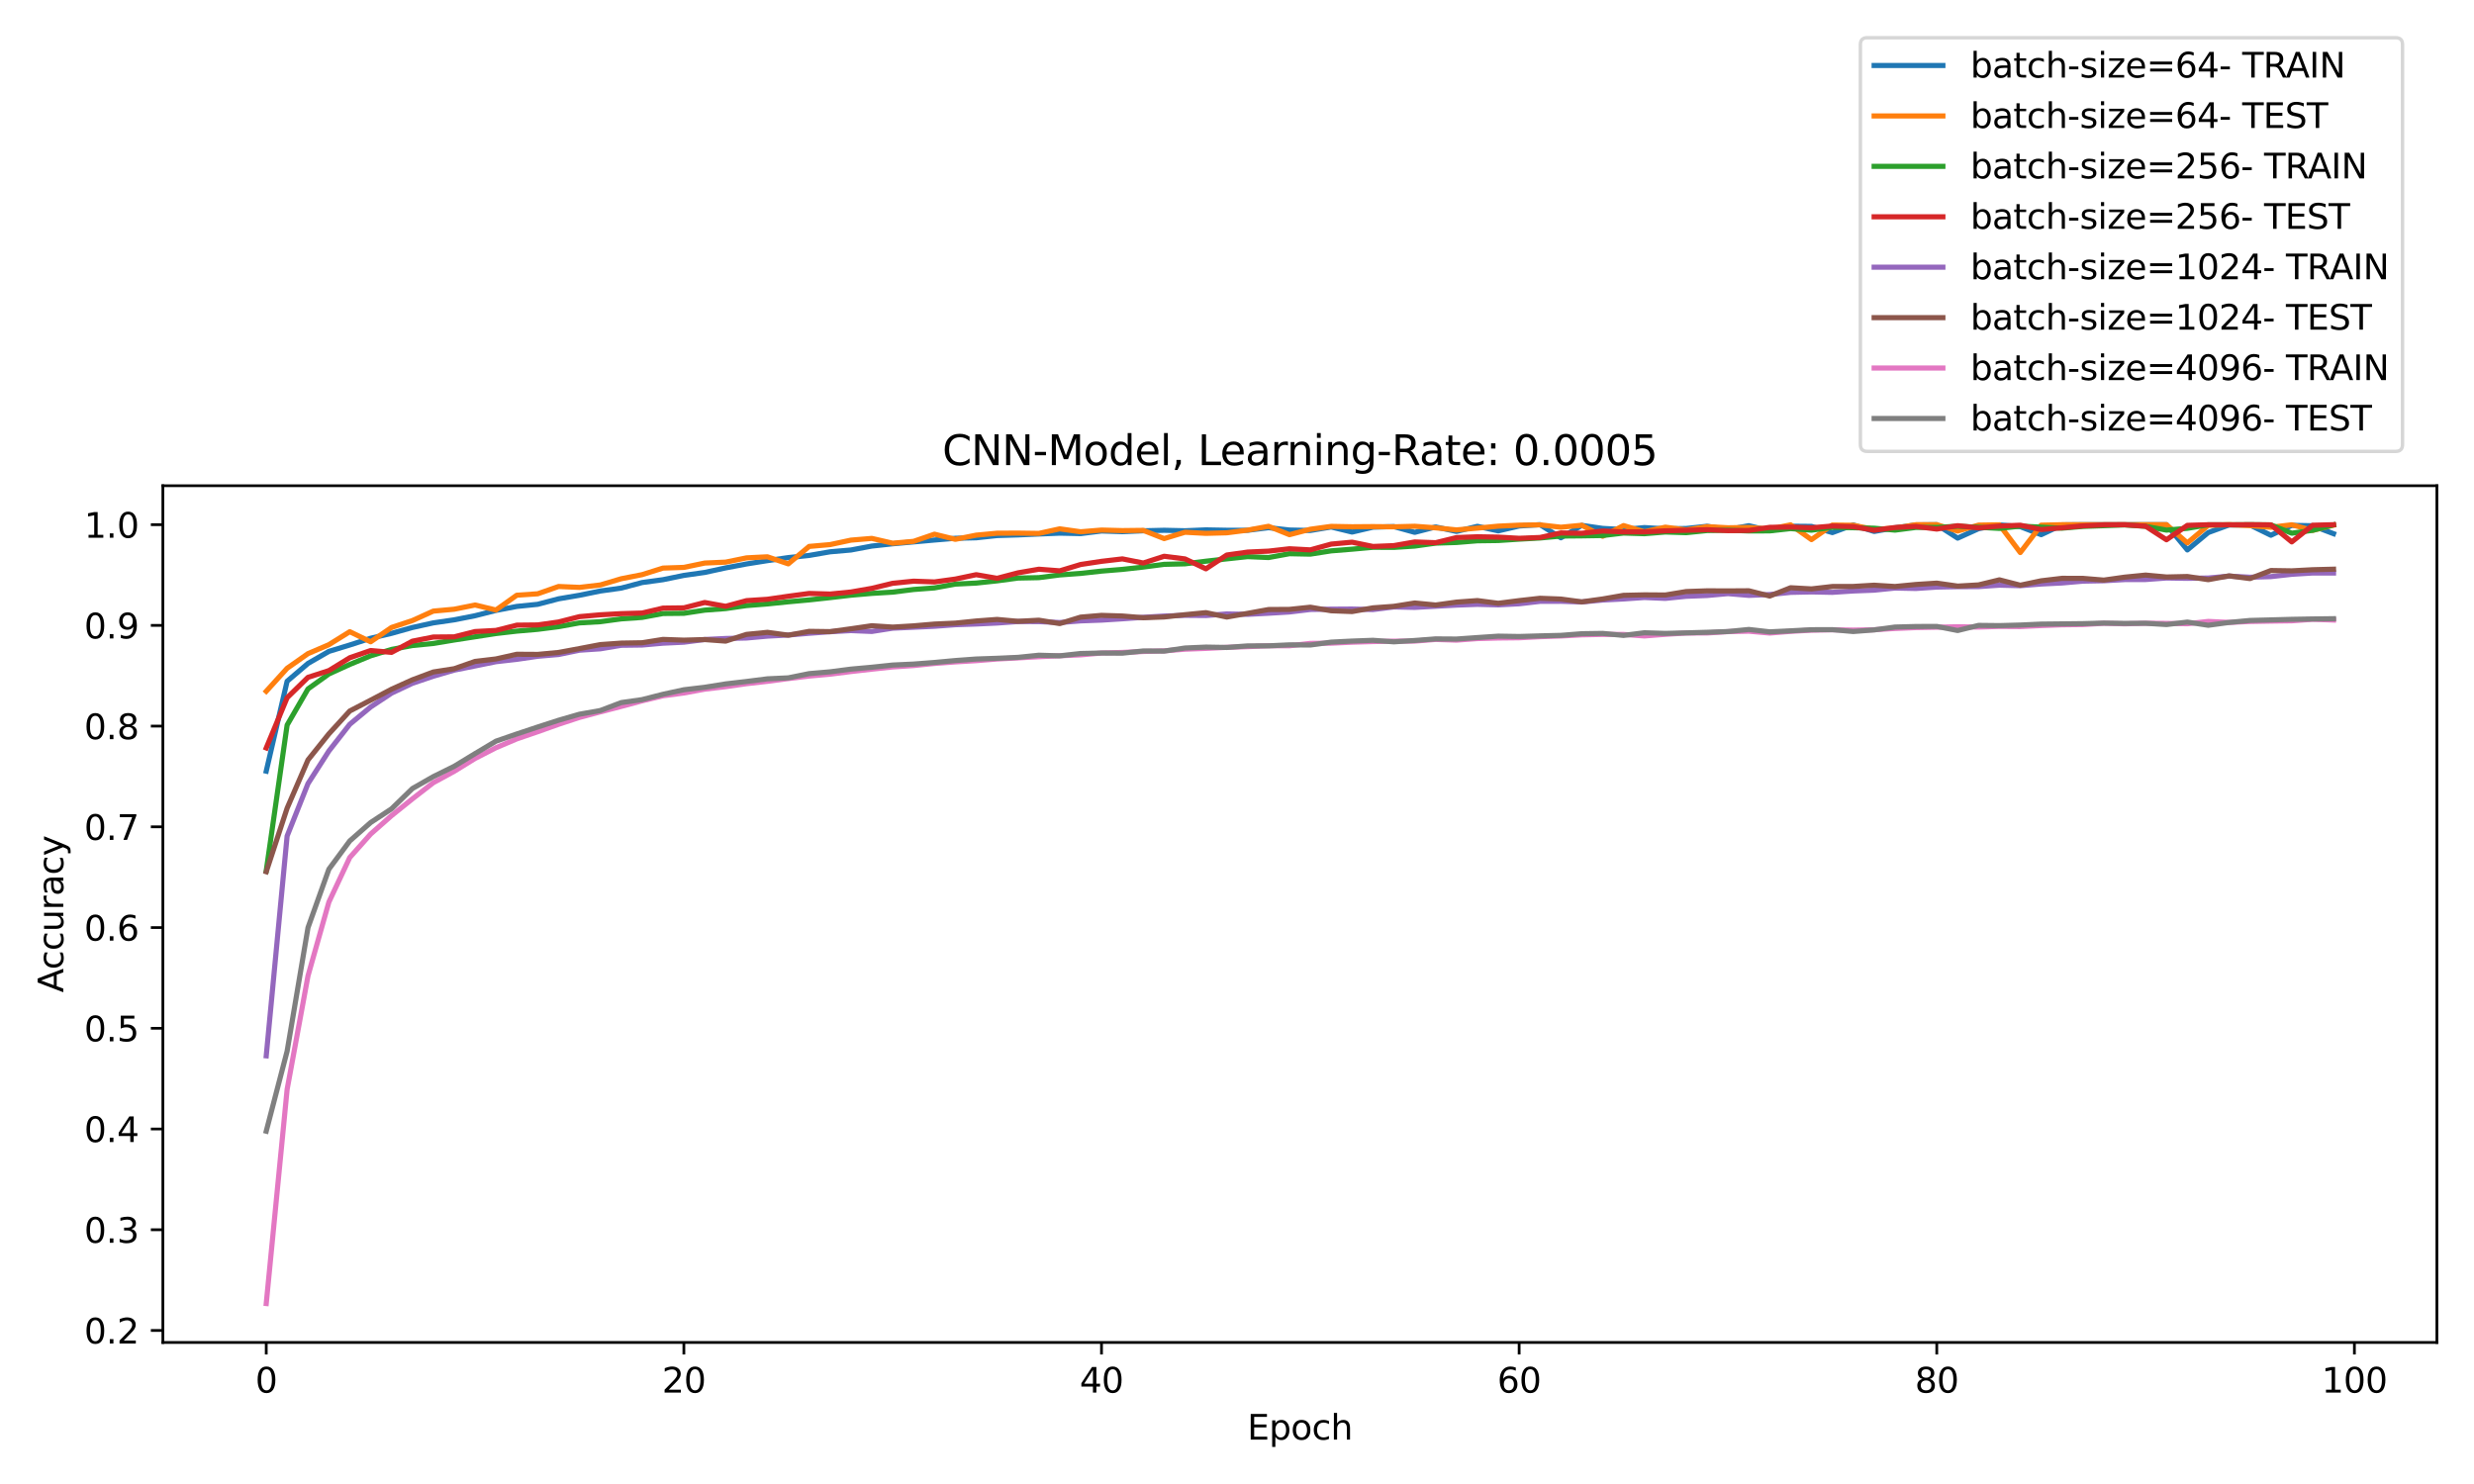 <?xml version="1.0" encoding="utf-8" standalone="no"?>
<!DOCTYPE svg PUBLIC "-//W3C//DTD SVG 1.1//EN"
  "http://www.w3.org/Graphics/SVG/1.1/DTD/svg11.dtd">
<svg xmlns:xlink="http://www.w3.org/1999/xlink" width="720pt" height="432pt" viewBox="0 0 720 432" xmlns="http://www.w3.org/2000/svg" version="1.1">
 <defs>
  <style type="text/css">*{stroke-linejoin: round; stroke-linecap: butt}</style>
 </defs>
 <g id="figure_1">
  <g id="patch_1">
   <path d="M 0 432 
L 720 432 
L 720 0 
L 0 0 
z
" style="fill: #ffffff"/>
  </g>
  <g id="axes_1">
   <g id="patch_2">
    <path d="M 47.4 390.8 
L 709.2 390.8 
L 709.2 141.4 
L 47.4 141.4 
z
" style="fill: #ffffff"/>
   </g>
   <g id="matplotlib.axis_1">
    <g id="xtick_1">
     <g id="line2d_1">
      <defs>
       <path id="mf723cb5df4" d="M 0 0 
L 0 3.5 
" style="stroke: #000000; stroke-width: 0.8"/>
      </defs>
      <g>
       <use xlink:href="#mf723cb5df4" x="77.482" y="390.8" style="stroke: #000000; stroke-width: 0.8"/>
      </g>
     </g>
     <g id="text_1">
      <!-- 0 -->
      <g transform="translate(74.301 405.398) scale(0.1 -0.1)">
       <defs>
        <path id="DejaVuSans-30" d="M 2034 4250 
Q 1547 4250 1301 3770 
Q 1056 3291 1056 2328 
Q 1056 1369 1301 889 
Q 1547 409 2034 409 
Q 2525 409 2770 889 
Q 3016 1369 3016 2328 
Q 3016 3291 2770 3770 
Q 2525 4250 2034 4250 
z
M 2034 4750 
Q 2819 4750 3233 4129 
Q 3647 3509 3647 2328 
Q 3647 1150 3233 529 
Q 2819 -91 2034 -91 
Q 1250 -91 836 529 
Q 422 1150 422 2328 
Q 422 3509 836 4129 
Q 1250 4750 2034 4750 
z
" transform="scale(0.016)"/>
       </defs>
       <use xlink:href="#DejaVuSans-30"/>
      </g>
     </g>
    </g>
    <g id="xtick_2">
     <g id="line2d_2">
      <g>
       <use xlink:href="#mf723cb5df4" x="199.025" y="390.8" style="stroke: #000000; stroke-width: 0.8"/>
      </g>
     </g>
     <g id="text_2">
      <!-- 20 -->
      <g transform="translate(192.662 405.398) scale(0.1 -0.1)">
       <defs>
        <path id="DejaVuSans-32" d="M 1228 531 
L 3431 531 
L 3431 0 
L 469 0 
L 469 531 
Q 828 903 1448 1529 
Q 2069 2156 2228 2338 
Q 2531 2678 2651 2914 
Q 2772 3150 2772 3378 
Q 2772 3750 2511 3984 
Q 2250 4219 1831 4219 
Q 1534 4219 1204 4116 
Q 875 4013 500 3803 
L 500 4441 
Q 881 4594 1212 4672 
Q 1544 4750 1819 4750 
Q 2544 4750 2975 4387 
Q 3406 4025 3406 3419 
Q 3406 3131 3298 2873 
Q 3191 2616 2906 2266 
Q 2828 2175 2409 1742 
Q 1991 1309 1228 531 
z
" transform="scale(0.016)"/>
       </defs>
       <use xlink:href="#DejaVuSans-32"/>
       <use xlink:href="#DejaVuSans-30" x="63.623"/>
      </g>
     </g>
    </g>
    <g id="xtick_3">
     <g id="line2d_3">
      <g>
       <use xlink:href="#mf723cb5df4" x="320.567" y="390.8" style="stroke: #000000; stroke-width: 0.8"/>
      </g>
     </g>
     <g id="text_3">
      <!-- 40 -->
      <g transform="translate(314.205 405.398) scale(0.1 -0.1)">
       <defs>
        <path id="DejaVuSans-34" d="M 2419 4116 
L 825 1625 
L 2419 1625 
L 2419 4116 
z
M 2253 4666 
L 3047 4666 
L 3047 1625 
L 3713 1625 
L 3713 1100 
L 3047 1100 
L 3047 0 
L 2419 0 
L 2419 1100 
L 313 1100 
L 313 1709 
L 2253 4666 
z
" transform="scale(0.016)"/>
       </defs>
       <use xlink:href="#DejaVuSans-34"/>
       <use xlink:href="#DejaVuSans-30" x="63.623"/>
      </g>
     </g>
    </g>
    <g id="xtick_4">
     <g id="line2d_4">
      <g>
       <use xlink:href="#mf723cb5df4" x="442.11" y="390.8" style="stroke: #000000; stroke-width: 0.8"/>
      </g>
     </g>
     <g id="text_4">
      <!-- 60 -->
      <g transform="translate(435.747 405.398) scale(0.1 -0.1)">
       <defs>
        <path id="DejaVuSans-36" d="M 2113 2584 
Q 1688 2584 1439 2293 
Q 1191 2003 1191 1497 
Q 1191 994 1439 701 
Q 1688 409 2113 409 
Q 2538 409 2786 701 
Q 3034 994 3034 1497 
Q 3034 2003 2786 2293 
Q 2538 2584 2113 2584 
z
M 3366 4563 
L 3366 3988 
Q 3128 4100 2886 4159 
Q 2644 4219 2406 4219 
Q 1781 4219 1451 3797 
Q 1122 3375 1075 2522 
Q 1259 2794 1537 2939 
Q 1816 3084 2150 3084 
Q 2853 3084 3261 2657 
Q 3669 2231 3669 1497 
Q 3669 778 3244 343 
Q 2819 -91 2113 -91 
Q 1303 -91 875 529 
Q 447 1150 447 2328 
Q 447 3434 972 4092 
Q 1497 4750 2381 4750 
Q 2619 4750 2861 4703 
Q 3103 4656 3366 4563 
z
" transform="scale(0.016)"/>
       </defs>
       <use xlink:href="#DejaVuSans-36"/>
       <use xlink:href="#DejaVuSans-30" x="63.623"/>
      </g>
     </g>
    </g>
    <g id="xtick_5">
     <g id="line2d_5">
      <g>
       <use xlink:href="#mf723cb5df4" x="563.653" y="390.8" style="stroke: #000000; stroke-width: 0.8"/>
      </g>
     </g>
     <g id="text_5">
      <!-- 80 -->
      <g transform="translate(557.29 405.398) scale(0.1 -0.1)">
       <defs>
        <path id="DejaVuSans-38" d="M 2034 2216 
Q 1584 2216 1326 1975 
Q 1069 1734 1069 1313 
Q 1069 891 1326 650 
Q 1584 409 2034 409 
Q 2484 409 2743 651 
Q 3003 894 3003 1313 
Q 3003 1734 2745 1975 
Q 2488 2216 2034 2216 
z
M 1403 2484 
Q 997 2584 770 2862 
Q 544 3141 544 3541 
Q 544 4100 942 4425 
Q 1341 4750 2034 4750 
Q 2731 4750 3128 4425 
Q 3525 4100 3525 3541 
Q 3525 3141 3298 2862 
Q 3072 2584 2669 2484 
Q 3125 2378 3379 2068 
Q 3634 1759 3634 1313 
Q 3634 634 3220 271 
Q 2806 -91 2034 -91 
Q 1263 -91 848 271 
Q 434 634 434 1313 
Q 434 1759 690 2068 
Q 947 2378 1403 2484 
z
M 1172 3481 
Q 1172 3119 1398 2916 
Q 1625 2713 2034 2713 
Q 2441 2713 2670 2916 
Q 2900 3119 2900 3481 
Q 2900 3844 2670 4047 
Q 2441 4250 2034 4250 
Q 1625 4250 1398 4047 
Q 1172 3844 1172 3481 
z
" transform="scale(0.016)"/>
       </defs>
       <use xlink:href="#DejaVuSans-38"/>
       <use xlink:href="#DejaVuSans-30" x="63.623"/>
      </g>
     </g>
    </g>
    <g id="xtick_6">
     <g id="line2d_6">
      <g>
       <use xlink:href="#mf723cb5df4" x="685.195" y="390.8" style="stroke: #000000; stroke-width: 0.8"/>
      </g>
     </g>
     <g id="text_6">
      <!-- 100 -->
      <g transform="translate(675.652 405.398) scale(0.1 -0.1)">
       <defs>
        <path id="DejaVuSans-31" d="M 794 531 
L 1825 531 
L 1825 4091 
L 703 3866 
L 703 4441 
L 1819 4666 
L 2450 4666 
L 2450 531 
L 3481 531 
L 3481 0 
L 794 0 
L 794 531 
z
" transform="scale(0.016)"/>
       </defs>
       <use xlink:href="#DejaVuSans-31"/>
       <use xlink:href="#DejaVuSans-30" x="63.623"/>
       <use xlink:href="#DejaVuSans-30" x="127.246"/>
      </g>
     </g>
    </g>
    <g id="text_7">
     <!-- Epoch -->
     <g transform="translate(362.989 419.077) scale(0.1 -0.1)">
      <defs>
       <path id="DejaVuSans-45" d="M 628 4666 
L 3578 4666 
L 3578 4134 
L 1259 4134 
L 1259 2753 
L 3481 2753 
L 3481 2222 
L 1259 2222 
L 1259 531 
L 3634 531 
L 3634 0 
L 628 0 
L 628 4666 
z
" transform="scale(0.016)"/>
       <path id="DejaVuSans-70" d="M 1159 525 
L 1159 -1331 
L 581 -1331 
L 581 3500 
L 1159 3500 
L 1159 2969 
Q 1341 3281 1617 3432 
Q 1894 3584 2278 3584 
Q 2916 3584 3314 3078 
Q 3713 2572 3713 1747 
Q 3713 922 3314 415 
Q 2916 -91 2278 -91 
Q 1894 -91 1617 61 
Q 1341 213 1159 525 
z
M 3116 1747 
Q 3116 2381 2855 2742 
Q 2594 3103 2138 3103 
Q 1681 3103 1420 2742 
Q 1159 2381 1159 1747 
Q 1159 1113 1420 752 
Q 1681 391 2138 391 
Q 2594 391 2855 752 
Q 3116 1113 3116 1747 
z
" transform="scale(0.016)"/>
       <path id="DejaVuSans-6f" d="M 1959 3097 
Q 1497 3097 1228 2736 
Q 959 2375 959 1747 
Q 959 1119 1226 758 
Q 1494 397 1959 397 
Q 2419 397 2687 759 
Q 2956 1122 2956 1747 
Q 2956 2369 2687 2733 
Q 2419 3097 1959 3097 
z
M 1959 3584 
Q 2709 3584 3137 3096 
Q 3566 2609 3566 1747 
Q 3566 888 3137 398 
Q 2709 -91 1959 -91 
Q 1206 -91 779 398 
Q 353 888 353 1747 
Q 353 2609 779 3096 
Q 1206 3584 1959 3584 
z
" transform="scale(0.016)"/>
       <path id="DejaVuSans-63" d="M 3122 3366 
L 3122 2828 
Q 2878 2963 2633 3030 
Q 2388 3097 2138 3097 
Q 1578 3097 1268 2742 
Q 959 2388 959 1747 
Q 959 1106 1268 751 
Q 1578 397 2138 397 
Q 2388 397 2633 464 
Q 2878 531 3122 666 
L 3122 134 
Q 2881 22 2623 -34 
Q 2366 -91 2075 -91 
Q 1284 -91 818 406 
Q 353 903 353 1747 
Q 353 2603 823 3093 
Q 1294 3584 2113 3584 
Q 2378 3584 2631 3529 
Q 2884 3475 3122 3366 
z
" transform="scale(0.016)"/>
       <path id="DejaVuSans-68" d="M 3513 2113 
L 3513 0 
L 2938 0 
L 2938 2094 
Q 2938 2591 2744 2837 
Q 2550 3084 2163 3084 
Q 1697 3084 1428 2787 
Q 1159 2491 1159 1978 
L 1159 0 
L 581 0 
L 581 4863 
L 1159 4863 
L 1159 2956 
Q 1366 3272 1645 3428 
Q 1925 3584 2291 3584 
Q 2894 3584 3203 3211 
Q 3513 2838 3513 2113 
z
" transform="scale(0.016)"/>
      </defs>
      <use xlink:href="#DejaVuSans-45"/>
      <use xlink:href="#DejaVuSans-70" x="63.184"/>
      <use xlink:href="#DejaVuSans-6f" x="126.66"/>
      <use xlink:href="#DejaVuSans-63" x="187.842"/>
      <use xlink:href="#DejaVuSans-68" x="242.822"/>
     </g>
    </g>
   </g>
   <g id="matplotlib.axis_2">
    <g id="ytick_1">
     <g id="line2d_7">
      <defs>
       <path id="m21b5ba1191" d="M 0 0 
L -3.5 0 
" style="stroke: #000000; stroke-width: 0.8"/>
      </defs>
      <g>
       <use xlink:href="#m21b5ba1191" x="47.4" y="387.297" style="stroke: #000000; stroke-width: 0.8"/>
      </g>
     </g>
     <g id="text_8">
      <!-- 0.2 -->
      <g transform="translate(24.497 391.096) scale(0.1 -0.1)">
       <defs>
        <path id="DejaVuSans-2e" d="M 684 794 
L 1344 794 
L 1344 0 
L 684 0 
L 684 794 
z
" transform="scale(0.016)"/>
       </defs>
       <use xlink:href="#DejaVuSans-30"/>
       <use xlink:href="#DejaVuSans-2e" x="63.623"/>
       <use xlink:href="#DejaVuSans-32" x="95.41"/>
      </g>
     </g>
    </g>
    <g id="ytick_2">
     <g id="line2d_8">
      <g>
       <use xlink:href="#m21b5ba1191" x="47.4" y="357.977" style="stroke: #000000; stroke-width: 0.8"/>
      </g>
     </g>
     <g id="text_9">
      <!-- 0.3 -->
      <g transform="translate(24.497 361.776) scale(0.1 -0.1)">
       <defs>
        <path id="DejaVuSans-33" d="M 2597 2516 
Q 3050 2419 3304 2112 
Q 3559 1806 3559 1356 
Q 3559 666 3084 287 
Q 2609 -91 1734 -91 
Q 1441 -91 1130 -33 
Q 819 25 488 141 
L 488 750 
Q 750 597 1062 519 
Q 1375 441 1716 441 
Q 2309 441 2620 675 
Q 2931 909 2931 1356 
Q 2931 1769 2642 2001 
Q 2353 2234 1838 2234 
L 1294 2234 
L 1294 2753 
L 1863 2753 
Q 2328 2753 2575 2939 
Q 2822 3125 2822 3475 
Q 2822 3834 2567 4026 
Q 2313 4219 1838 4219 
Q 1578 4219 1281 4162 
Q 984 4106 628 3988 
L 628 4550 
Q 988 4650 1302 4700 
Q 1616 4750 1894 4750 
Q 2613 4750 3031 4423 
Q 3450 4097 3450 3541 
Q 3450 3153 3228 2886 
Q 3006 2619 2597 2516 
z
" transform="scale(0.016)"/>
       </defs>
       <use xlink:href="#DejaVuSans-30"/>
       <use xlink:href="#DejaVuSans-2e" x="63.623"/>
       <use xlink:href="#DejaVuSans-33" x="95.41"/>
      </g>
     </g>
    </g>
    <g id="ytick_3">
     <g id="line2d_9">
      <g>
       <use xlink:href="#m21b5ba1191" x="47.4" y="328.657" style="stroke: #000000; stroke-width: 0.8"/>
      </g>
     </g>
     <g id="text_10">
      <!-- 0.4 -->
      <g transform="translate(24.497 332.456) scale(0.1 -0.1)">
       <use xlink:href="#DejaVuSans-30"/>
       <use xlink:href="#DejaVuSans-2e" x="63.623"/>
       <use xlink:href="#DejaVuSans-34" x="95.41"/>
      </g>
     </g>
    </g>
    <g id="ytick_4">
     <g id="line2d_10">
      <g>
       <use xlink:href="#m21b5ba1191" x="47.4" y="299.337" style="stroke: #000000; stroke-width: 0.8"/>
      </g>
     </g>
     <g id="text_11">
      <!-- 0.5 -->
      <g transform="translate(24.497 303.136) scale(0.1 -0.1)">
       <defs>
        <path id="DejaVuSans-35" d="M 691 4666 
L 3169 4666 
L 3169 4134 
L 1269 4134 
L 1269 2991 
Q 1406 3038 1543 3061 
Q 1681 3084 1819 3084 
Q 2600 3084 3056 2656 
Q 3513 2228 3513 1497 
Q 3513 744 3044 326 
Q 2575 -91 1722 -91 
Q 1428 -91 1123 -41 
Q 819 9 494 109 
L 494 744 
Q 775 591 1075 516 
Q 1375 441 1709 441 
Q 2250 441 2565 725 
Q 2881 1009 2881 1497 
Q 2881 1984 2565 2268 
Q 2250 2553 1709 2553 
Q 1456 2553 1204 2497 
Q 953 2441 691 2322 
L 691 4666 
z
" transform="scale(0.016)"/>
       </defs>
       <use xlink:href="#DejaVuSans-30"/>
       <use xlink:href="#DejaVuSans-2e" x="63.623"/>
       <use xlink:href="#DejaVuSans-35" x="95.41"/>
      </g>
     </g>
    </g>
    <g id="ytick_5">
     <g id="line2d_11">
      <g>
       <use xlink:href="#m21b5ba1191" x="47.4" y="270.017" style="stroke: #000000; stroke-width: 0.8"/>
      </g>
     </g>
     <g id="text_12">
      <!-- 0.6 -->
      <g transform="translate(24.497 273.816) scale(0.1 -0.1)">
       <use xlink:href="#DejaVuSans-30"/>
       <use xlink:href="#DejaVuSans-2e" x="63.623"/>
       <use xlink:href="#DejaVuSans-36" x="95.41"/>
      </g>
     </g>
    </g>
    <g id="ytick_6">
     <g id="line2d_12">
      <g>
       <use xlink:href="#m21b5ba1191" x="47.4" y="240.697" style="stroke: #000000; stroke-width: 0.8"/>
      </g>
     </g>
     <g id="text_13">
      <!-- 0.7 -->
      <g transform="translate(24.497 244.496) scale(0.1 -0.1)">
       <defs>
        <path id="DejaVuSans-37" d="M 525 4666 
L 3525 4666 
L 3525 4397 
L 1831 0 
L 1172 0 
L 2766 4134 
L 525 4134 
L 525 4666 
z
" transform="scale(0.016)"/>
       </defs>
       <use xlink:href="#DejaVuSans-30"/>
       <use xlink:href="#DejaVuSans-2e" x="63.623"/>
       <use xlink:href="#DejaVuSans-37" x="95.41"/>
      </g>
     </g>
    </g>
    <g id="ytick_7">
     <g id="line2d_13">
      <g>
       <use xlink:href="#m21b5ba1191" x="47.4" y="211.377" style="stroke: #000000; stroke-width: 0.8"/>
      </g>
     </g>
     <g id="text_14">
      <!-- 0.8 -->
      <g transform="translate(24.497 215.176) scale(0.1 -0.1)">
       <use xlink:href="#DejaVuSans-30"/>
       <use xlink:href="#DejaVuSans-2e" x="63.623"/>
       <use xlink:href="#DejaVuSans-38" x="95.41"/>
      </g>
     </g>
    </g>
    <g id="ytick_8">
     <g id="line2d_14">
      <g>
       <use xlink:href="#m21b5ba1191" x="47.4" y="182.056" style="stroke: #000000; stroke-width: 0.8"/>
      </g>
     </g>
     <g id="text_15">
      <!-- 0.9 -->
      <g transform="translate(24.497 185.856) scale(0.1 -0.1)">
       <defs>
        <path id="DejaVuSans-39" d="M 703 97 
L 703 672 
Q 941 559 1184 500 
Q 1428 441 1663 441 
Q 2288 441 2617 861 
Q 2947 1281 2994 2138 
Q 2813 1869 2534 1725 
Q 2256 1581 1919 1581 
Q 1219 1581 811 2004 
Q 403 2428 403 3163 
Q 403 3881 828 4315 
Q 1253 4750 1959 4750 
Q 2769 4750 3195 4129 
Q 3622 3509 3622 2328 
Q 3622 1225 3098 567 
Q 2575 -91 1691 -91 
Q 1453 -91 1209 -44 
Q 966 3 703 97 
z
M 1959 2075 
Q 2384 2075 2632 2365 
Q 2881 2656 2881 3163 
Q 2881 3666 2632 3958 
Q 2384 4250 1959 4250 
Q 1534 4250 1286 3958 
Q 1038 3666 1038 3163 
Q 1038 2656 1286 2365 
Q 1534 2075 1959 2075 
z
" transform="scale(0.016)"/>
       </defs>
       <use xlink:href="#DejaVuSans-30"/>
       <use xlink:href="#DejaVuSans-2e" x="63.623"/>
       <use xlink:href="#DejaVuSans-39" x="95.41"/>
      </g>
     </g>
    </g>
    <g id="ytick_9">
     <g id="line2d_15">
      <g>
       <use xlink:href="#m21b5ba1191" x="47.4" y="152.736" style="stroke: #000000; stroke-width: 0.8"/>
      </g>
     </g>
     <g id="text_16">
      <!-- 1.0 -->
      <g transform="translate(24.497 156.536) scale(0.1 -0.1)">
       <use xlink:href="#DejaVuSans-31"/>
       <use xlink:href="#DejaVuSans-2e" x="63.623"/>
       <use xlink:href="#DejaVuSans-30" x="95.41"/>
      </g>
     </g>
    </g>
    <g id="text_17">
     <!-- Accuracy -->
     <g transform="translate(18.417 288.928) rotate(-90) scale(0.1 -0.1)">
      <defs>
       <path id="DejaVuSans-41" d="M 2188 4044 
L 1331 1722 
L 3047 1722 
L 2188 4044 
z
M 1831 4666 
L 2547 4666 
L 4325 0 
L 3669 0 
L 3244 1197 
L 1141 1197 
L 716 0 
L 50 0 
L 1831 4666 
z
" transform="scale(0.016)"/>
       <path id="DejaVuSans-75" d="M 544 1381 
L 544 3500 
L 1119 3500 
L 1119 1403 
Q 1119 906 1312 657 
Q 1506 409 1894 409 
Q 2359 409 2629 706 
Q 2900 1003 2900 1516 
L 2900 3500 
L 3475 3500 
L 3475 0 
L 2900 0 
L 2900 538 
Q 2691 219 2414 64 
Q 2138 -91 1772 -91 
Q 1169 -91 856 284 
Q 544 659 544 1381 
z
M 1991 3584 
L 1991 3584 
z
" transform="scale(0.016)"/>
       <path id="DejaVuSans-72" d="M 2631 2963 
Q 2534 3019 2420 3045 
Q 2306 3072 2169 3072 
Q 1681 3072 1420 2755 
Q 1159 2438 1159 1844 
L 1159 0 
L 581 0 
L 581 3500 
L 1159 3500 
L 1159 2956 
Q 1341 3275 1631 3429 
Q 1922 3584 2338 3584 
Q 2397 3584 2469 3576 
Q 2541 3569 2628 3553 
L 2631 2963 
z
" transform="scale(0.016)"/>
       <path id="DejaVuSans-61" d="M 2194 1759 
Q 1497 1759 1228 1600 
Q 959 1441 959 1056 
Q 959 750 1161 570 
Q 1363 391 1709 391 
Q 2188 391 2477 730 
Q 2766 1069 2766 1631 
L 2766 1759 
L 2194 1759 
z
M 3341 1997 
L 3341 0 
L 2766 0 
L 2766 531 
Q 2569 213 2275 61 
Q 1981 -91 1556 -91 
Q 1019 -91 701 211 
Q 384 513 384 1019 
Q 384 1609 779 1909 
Q 1175 2209 1959 2209 
L 2766 2209 
L 2766 2266 
Q 2766 2663 2505 2880 
Q 2244 3097 1772 3097 
Q 1472 3097 1187 3025 
Q 903 2953 641 2809 
L 641 3341 
Q 956 3463 1253 3523 
Q 1550 3584 1831 3584 
Q 2591 3584 2966 3190 
Q 3341 2797 3341 1997 
z
" transform="scale(0.016)"/>
       <path id="DejaVuSans-79" d="M 2059 -325 
Q 1816 -950 1584 -1140 
Q 1353 -1331 966 -1331 
L 506 -1331 
L 506 -850 
L 844 -850 
Q 1081 -850 1212 -737 
Q 1344 -625 1503 -206 
L 1606 56 
L 191 3500 
L 800 3500 
L 1894 763 
L 2988 3500 
L 3597 3500 
L 2059 -325 
z
" transform="scale(0.016)"/>
      </defs>
      <use xlink:href="#DejaVuSans-41"/>
      <use xlink:href="#DejaVuSans-63" x="66.658"/>
      <use xlink:href="#DejaVuSans-63" x="121.639"/>
      <use xlink:href="#DejaVuSans-75" x="176.619"/>
      <use xlink:href="#DejaVuSans-72" x="239.998"/>
      <use xlink:href="#DejaVuSans-61" x="281.111"/>
      <use xlink:href="#DejaVuSans-63" x="342.391"/>
      <use xlink:href="#DejaVuSans-79" x="397.371"/>
     </g>
    </g>
   </g>
   <g id="line2d_16">
    <path d="M 77.482 224.487 
L 83.559 198.314 
L 89.636 193.13 
L 95.713 189.626 
L 101.79 187.764 
L 107.867 185.8 
L 113.945 184.373 
L 120.022 182.667 
L 126.099 181.323 
L 132.176 180.439 
L 138.253 179.242 
L 144.33 177.693 
L 150.407 176.534 
L 156.485 175.919 
L 162.562 174.321 
L 168.639 173.285 
L 174.716 172.044 
L 180.793 171.198 
L 186.87 169.581 
L 192.947 168.75 
L 199.025 167.504 
L 205.102 166.639 
L 211.179 165.32 
L 217.256 164.171 
L 223.333 163.204 
L 229.41 162.319 
L 235.487 161.689 
L 241.564 160.633 
L 247.642 160.105 
L 253.719 158.962 
L 259.796 158.297 
L 265.873 157.75 
L 271.95 157.203 
L 278.027 156.699 
L 284.104 156.553 
L 290.182 155.903 
L 296.259 155.717 
L 302.336 155.453 
L 308.413 155.199 
L 314.49 155.331 
L 320.567 154.574 
L 326.644 154.774 
L 332.721 154.515 
L 338.799 154.369 
L 344.876 154.505 
L 350.953 154.251 
L 357.03 154.364 
L 363.107 154.369 
L 369.184 153.611 
L 375.261 154.295 
L 381.339 154.427 
L 387.416 153.406 
L 393.493 154.887 
L 399.57 153.464 
L 405.647 153.293 
L 411.724 154.965 
L 417.801 153.401 
L 423.879 154.701 
L 429.956 153.215 
L 436.033 154.54 
L 442.11 153.122 
L 448.187 152.736 
L 454.264 156.553 
L 460.341 152.937 
L 466.418 153.821 
L 472.496 154.163 
L 478.573 153.582 
L 484.65 153.948 
L 490.727 153.846 
L 496.804 153.201 
L 502.881 154.158 
L 508.958 153.034 
L 515.036 154.496 
L 521.113 153.186 
L 527.19 153.24 
L 533.267 155.038 
L 539.344 152.81 
L 545.421 154.706 
L 551.498 153.655 
L 557.575 152.805 
L 563.653 152.741 
L 569.73 156.651 
L 575.807 153.904 
L 581.884 152.795 
L 587.961 153.313 
L 594.038 155.644 
L 600.115 152.795 
L 606.193 152.736 
L 612.27 152.736 
L 618.347 152.736 
L 624.424 152.736 
L 630.501 152.736 
L 636.578 160.086 
L 642.655 155.028 
L 648.733 152.81 
L 654.81 152.844 
L 660.887 155.81 
L 666.964 152.932 
L 673.041 153.049 
L 679.118 155.356 
" clip-path="url(#pcae2794d11)" style="fill: none; stroke: #1f77b4; stroke-width: 1.5; stroke-linecap: square"/>
   </g>
   <g id="line2d_17">
    <path d="M 77.482 201.227 
L 83.559 194.537 
L 89.636 190.276 
L 95.713 187.671 
L 101.79 183.889 
L 107.867 186.826 
L 113.945 182.658 
L 120.022 180.644 
L 126.099 177.898 
L 132.176 177.346 
L 138.253 176.119 
L 144.33 177.58 
L 150.407 173.26 
L 156.485 172.855 
L 162.562 170.729 
L 168.639 170.993 
L 174.716 170.284 
L 180.793 168.476 
L 186.87 167.284 
L 192.947 165.373 
L 199.025 165.173 
L 205.102 163.907 
L 211.179 163.643 
L 217.256 162.397 
L 223.333 162.089 
L 229.41 164.142 
L 235.487 159.065 
L 241.564 158.537 
L 247.642 157.237 
L 253.719 156.734 
L 259.796 158.131 
L 265.873 157.589 
L 271.95 155.507 
L 278.027 156.998 
L 284.104 155.786 
L 290.182 155.219 
L 296.259 155.194 
L 302.336 155.277 
L 308.413 153.948 
L 314.49 154.803 
L 320.567 154.305 
L 326.644 154.461 
L 332.721 154.393 
L 338.799 156.783 
L 344.876 154.94 
L 350.953 155.258 
L 357.03 155.102 
L 363.107 154.329 
L 369.184 153.205 
L 375.261 155.649 
L 381.339 154.066 
L 387.416 153.235 
L 393.493 153.347 
L 399.57 153.298 
L 405.647 153.357 
L 411.724 153.201 
L 417.801 153.65 
L 423.879 154.256 
L 429.956 153.738 
L 436.033 153.166 
L 442.11 152.878 
L 448.187 152.79 
L 454.264 153.479 
L 460.341 152.903 
L 466.418 156.108 
L 472.496 152.995 
L 478.573 154.794 
L 484.65 153.464 
L 490.727 154.256 
L 496.804 153.308 
L 502.881 153.64 
L 508.958 153.538 
L 515.036 154.007 
L 521.113 152.78 
L 527.19 157.081 
L 533.267 152.844 
L 539.344 152.912 
L 545.421 154.105 
L 551.498 153.733 
L 557.575 152.746 
L 563.653 152.736 
L 569.73 154.579 
L 575.807 152.863 
L 581.884 152.766 
L 587.961 160.848 
L 594.038 152.878 
L 600.115 152.741 
L 606.193 152.736 
L 612.27 152.736 
L 618.347 152.736 
L 624.424 152.736 
L 630.501 152.736 
L 636.578 158.048 
L 642.655 152.937 
L 648.733 152.736 
L 654.81 153.015 
L 660.887 153.489 
L 666.964 152.766 
L 673.041 154.388 
L 679.118 152.883 
" clip-path="url(#pcae2794d11)" style="fill: none; stroke: #ff7f0e; stroke-width: 1.5; stroke-linecap: square"/>
   </g>
   <g id="line2d_18">
    <path d="M 77.482 253.461 
L 83.559 211.069 
L 89.636 200.548 
L 95.713 196.189 
L 101.79 193.423 
L 107.867 190.911 
L 113.945 189.054 
L 120.022 187.916 
L 126.099 187.319 
L 132.176 186.308 
L 138.253 185.37 
L 144.33 184.426 
L 150.407 183.723 
L 156.485 183.2 
L 162.562 182.428 
L 168.639 181.323 
L 174.716 180.976 
L 180.793 180.156 
L 186.87 179.73 
L 192.947 178.597 
L 199.025 178.538 
L 205.102 177.614 
L 211.179 177.16 
L 217.256 176.285 
L 223.333 175.806 
L 229.41 175.186 
L 235.487 174.634 
L 241.564 173.974 
L 247.642 173.265 
L 253.719 172.738 
L 259.796 172.371 
L 265.873 171.604 
L 271.95 171.144 
L 278.027 170.035 
L 284.104 169.737 
L 290.182 169.087 
L 296.259 168.276 
L 302.336 168.154 
L 308.413 167.367 
L 314.49 166.922 
L 320.567 166.253 
L 326.644 165.754 
L 332.721 165.075 
L 338.799 164.284 
L 344.876 164.132 
L 350.953 163.37 
L 357.03 162.686 
L 363.107 162.036 
L 369.184 162.3 
L 375.261 161.185 
L 381.339 161.308 
L 387.416 160.355 
L 393.493 159.866 
L 399.57 159.319 
L 405.647 159.348 
L 411.724 158.962 
L 417.801 158.112 
L 423.879 157.916 
L 429.956 157.423 
L 436.033 157.345 
L 442.11 156.949 
L 448.187 156.616 
L 454.264 156.045 
L 460.341 155.991 
L 466.418 155.893 
L 472.496 155.175 
L 478.573 155.365 
L 484.65 154.872 
L 490.727 155.062 
L 496.804 154.447 
L 502.881 154.354 
L 508.958 154.564 
L 515.036 154.544 
L 521.113 153.875 
L 527.19 154.334 
L 533.267 153.508 
L 539.344 153.626 
L 545.421 153.767 
L 551.498 154.32 
L 557.575 153.538 
L 563.653 153.528 
L 569.73 153.181 
L 575.807 153.494 
L 581.884 153.821 
L 587.961 153.157 
L 594.038 153.45 
L 600.115 153.753 
L 606.193 153.24 
L 612.27 153.03 
L 618.347 152.81 
L 624.424 153.21 
L 630.501 154.315 
L 636.578 153.802 
L 642.655 152.771 
L 648.733 152.78 
L 654.81 152.736 
L 660.887 152.8 
L 666.964 155.219 
L 673.041 154.378 
L 679.118 152.795 
" clip-path="url(#pcae2794d11)" style="fill: none; stroke: #2ca02c; stroke-width: 1.5; stroke-linecap: square"/>
   </g>
   <g id="line2d_19">
    <path d="M 77.482 217.734 
L 83.559 203.108 
L 89.636 197.176 
L 95.713 195.211 
L 101.79 191.473 
L 107.867 189.372 
L 113.945 189.909 
L 120.022 186.65 
L 126.099 185.443 
L 132.176 185.389 
L 138.253 183.85 
L 144.33 183.522 
L 150.407 181.988 
L 156.485 181.925 
L 162.562 181.06 
L 168.639 179.51 
L 174.716 178.973 
L 180.793 178.636 
L 186.87 178.46 
L 192.947 177.028 
L 199.025 176.95 
L 205.102 175.391 
L 211.179 176.5 
L 217.256 174.849 
L 223.333 174.453 
L 229.41 173.573 
L 235.487 172.757 
L 241.564 172.933 
L 247.642 172.337 
L 253.719 171.272 
L 259.796 169.796 
L 265.873 169.185 
L 271.95 169.405 
L 278.027 168.569 
L 284.104 167.294 
L 290.182 168.354 
L 296.259 166.756 
L 302.336 165.706 
L 308.413 166.175 
L 314.49 164.332 
L 320.567 163.409 
L 326.644 162.695 
L 332.721 163.898 
L 338.799 161.933 
L 344.876 162.705 
L 350.953 165.588 
L 357.03 161.567 
L 363.107 160.711 
L 369.184 160.438 
L 375.261 159.749 
L 381.339 160.071 
L 387.416 158.39 
L 393.493 157.833 
L 399.57 159.079 
L 405.647 158.83 
L 411.724 157.765 
L 417.801 157.98 
L 423.879 156.494 
L 429.956 156.255 
L 436.033 156.362 
L 442.11 156.704 
L 448.187 156.465 
L 454.264 155.141 
L 460.341 155.238 
L 466.418 154.579 
L 472.496 154.838 
L 478.573 154.823 
L 484.65 154.525 
L 490.727 154.369 
L 496.804 154.193 
L 502.881 154.476 
L 508.958 154.408 
L 515.036 153.513 
L 521.113 153.425 
L 527.19 153.64 
L 533.267 153.127 
L 539.344 153.308 
L 545.421 154.369 
L 551.498 153.557 
L 557.575 153.24 
L 563.653 154.012 
L 569.73 153.03 
L 575.807 153.675 
L 581.884 153.137 
L 587.961 152.893 
L 594.038 154.158 
L 600.115 153.636 
L 606.193 153.083 
L 612.27 152.785 
L 618.347 152.756 
L 624.424 153.181 
L 630.501 157.125 
L 636.578 152.932 
L 642.655 152.751 
L 648.733 152.775 
L 654.81 152.736 
L 660.887 152.79 
L 666.964 157.75 
L 673.041 152.903 
L 679.118 152.741 
" clip-path="url(#pcae2794d11)" style="fill: none; stroke: #d62728; stroke-width: 1.5; stroke-linecap: square"/>
   </g>
   <g id="line2d_20">
    <path d="M 77.482 307.356 
L 83.559 243.37 
L 89.636 228.109 
L 95.713 218.623 
L 101.79 210.844 
L 107.867 205.806 
L 113.945 201.774 
L 120.022 198.911 
L 126.099 196.858 
L 132.176 195.079 
L 138.253 193.863 
L 144.33 192.626 
L 150.407 191.937 
L 156.485 191.048 
L 162.562 190.53 
L 168.639 189.274 
L 174.716 188.868 
L 180.793 187.847 
L 186.87 187.769 
L 192.947 187.231 
L 199.025 186.943 
L 205.102 186.166 
L 211.179 185.868 
L 217.256 185.726 
L 223.333 185.179 
L 229.41 184.861 
L 235.487 184.348 
L 241.564 183.904 
L 247.642 183.566 
L 253.719 183.816 
L 259.796 182.863 
L 265.873 182.589 
L 271.95 182.311 
L 278.027 181.861 
L 284.104 181.651 
L 290.182 181.367 
L 296.259 180.933 
L 302.336 180.957 
L 308.413 181.226 
L 314.49 180.737 
L 320.567 180.517 
L 326.644 180.136 
L 332.721 179.706 
L 338.799 179.335 
L 344.876 179.134 
L 350.953 179.183 
L 357.03 178.719 
L 363.107 178.836 
L 369.184 178.514 
L 375.261 178.147 
L 381.339 177.419 
L 387.416 177.336 
L 393.493 177.297 
L 399.57 177.443 
L 405.647 176.681 
L 411.724 176.813 
L 417.801 176.481 
L 423.879 176.148 
L 429.956 175.929 
L 436.033 176.08 
L 442.11 175.762 
L 448.187 175.054 
L 454.264 175.034 
L 460.341 175.244 
L 466.418 174.668 
L 472.496 174.355 
L 478.573 173.93 
L 484.65 174.189 
L 490.727 173.583 
L 496.804 173.348 
L 502.881 172.801 
L 508.958 173.314 
L 515.036 173.075 
L 521.113 172.439 
L 527.19 172.308 
L 533.267 172.43 
L 539.344 172.034 
L 545.421 171.799 
L 551.498 171.179 
L 557.575 171.306 
L 563.653 170.9 
L 569.73 170.783 
L 575.807 170.763 
L 581.884 170.343 
L 587.961 170.495 
L 594.038 170.006 
L 600.115 169.703 
L 606.193 169.175 
L 612.27 169.058 
L 618.347 168.716 
L 624.424 168.701 
L 630.501 168.256 
L 636.578 168.354 
L 642.655 168.266 
L 648.733 167.714 
L 654.81 168.037 
L 660.887 167.856 
L 666.964 167.181 
L 673.041 166.805 
L 679.118 166.8 
" clip-path="url(#pcae2794d11)" style="fill: none; stroke: #9467bd; stroke-width: 1.5; stroke-linecap: square"/>
   </g>
   <g id="line2d_21">
    <path d="M 77.482 253.768 
L 83.559 235.268 
L 89.636 221.218 
L 95.713 213.629 
L 101.79 206.974 
L 107.867 203.827 
L 113.945 200.636 
L 120.022 197.894 
L 126.099 195.622 
L 132.176 194.669 
L 138.253 192.543 
L 144.33 191.825 
L 150.407 190.462 
L 156.485 190.501 
L 162.562 189.934 
L 168.639 188.805 
L 174.716 187.647 
L 180.793 187.212 
L 186.87 187.109 
L 192.947 186.137 
L 199.025 186.352 
L 205.102 186.181 
L 211.179 186.63 
L 217.256 184.676 
L 223.333 184.075 
L 229.41 184.905 
L 235.487 183.791 
L 241.564 183.874 
L 247.642 183.044 
L 253.719 182.154 
L 259.796 182.555 
L 265.873 182.193 
L 271.95 181.67 
L 278.027 181.397 
L 284.104 180.776 
L 290.182 180.322 
L 296.259 180.874 
L 302.336 180.546 
L 308.413 181.529 
L 314.49 179.652 
L 320.567 179.139 
L 326.644 179.325 
L 332.721 179.823 
L 338.799 179.603 
L 344.876 178.939 
L 350.953 178.347 
L 357.03 179.623 
L 363.107 178.548 
L 369.184 177.439 
L 375.261 177.399 
L 381.339 176.764 
L 387.416 177.795 
L 393.493 178.025 
L 399.57 176.95 
L 405.647 176.51 
L 411.724 175.538 
L 417.801 176.124 
L 423.879 175.279 
L 429.956 174.834 
L 436.033 175.621 
L 442.11 174.844 
L 448.187 174.164 
L 454.264 174.394 
L 460.341 175.21 
L 466.418 174.365 
L 472.496 173.309 
L 478.573 173.168 
L 484.65 173.212 
L 490.727 172.205 
L 496.804 171.995 
L 502.881 172.019 
L 508.958 171.98 
L 515.036 173.51 
L 521.113 171.096 
L 527.19 171.433 
L 533.267 170.734 
L 539.344 170.719 
L 545.421 170.358 
L 551.498 170.734 
L 557.575 170.148 
L 563.653 169.752 
L 569.73 170.622 
L 575.807 170.27 
L 581.884 168.794 
L 587.961 170.358 
L 594.038 169.073 
L 600.115 168.354 
L 606.193 168.369 
L 612.27 168.872 
L 618.347 168.012 
L 624.424 167.411 
L 630.501 167.968 
L 636.578 167.826 
L 642.655 168.745 
L 648.733 167.636 
L 654.81 168.432 
L 660.887 166.082 
L 666.964 166.175 
L 673.041 165.852 
L 679.118 165.696 
" clip-path="url(#pcae2794d11)" style="fill: none; stroke: #8c564b; stroke-width: 1.5; stroke-linecap: square"/>
   </g>
   <g id="line2d_22">
    <path d="M 77.482 379.464 
L 83.559 317.144 
L 89.636 284.076 
L 95.713 262.604 
L 101.79 249.625 
L 107.867 242.793 
L 113.945 237.437 
L 120.022 232.551 
L 126.099 227.85 
L 132.176 224.536 
L 138.253 220.793 
L 144.33 217.671 
L 150.407 215.09 
L 156.485 213.009 
L 162.562 210.839 
L 168.639 208.84 
L 174.716 207.223 
L 180.793 205.635 
L 186.87 204.012 
L 192.947 202.546 
L 199.025 201.725 
L 205.102 200.616 
L 211.179 199.888 
L 217.256 199.023 
L 223.333 198.334 
L 229.41 197.533 
L 235.487 196.8 
L 241.564 196.257 
L 247.642 195.49 
L 253.719 194.801 
L 259.796 194.146 
L 265.873 193.75 
L 271.95 193.135 
L 278.027 192.685 
L 284.104 192.323 
L 290.182 191.84 
L 296.259 191.512 
L 302.336 191.17 
L 308.413 190.896 
L 314.49 190.637 
L 320.567 190.1 
L 326.644 189.929 
L 332.721 189.655 
L 338.799 189.465 
L 344.876 188.981 
L 350.953 188.746 
L 357.03 188.448 
L 363.107 188.238 
L 369.184 187.984 
L 375.261 187.989 
L 381.339 187.295 
L 387.416 187.227 
L 393.493 186.943 
L 399.57 186.762 
L 405.647 186.64 
L 411.724 186.621 
L 417.801 186.142 
L 423.879 186.342 
L 429.956 185.892 
L 436.033 185.721 
L 442.11 185.658 
L 448.187 185.34 
L 454.264 185.14 
L 460.341 184.808 
L 466.418 184.681 
L 472.496 184.69 
L 478.573 185.125 
L 484.65 184.656 
L 490.727 184.275 
L 496.804 184.265 
L 502.881 183.869 
L 508.958 183.742 
L 515.036 184.285 
L 521.113 183.791 
L 527.19 183.454 
L 533.267 183.332 
L 539.344 183.43 
L 545.421 183.322 
L 551.498 182.946 
L 557.575 182.697 
L 563.653 182.589 
L 569.73 182.457 
L 575.807 182.54 
L 581.884 182.355 
L 587.961 182.394 
L 594.038 182.105 
L 600.115 181.881 
L 606.193 181.812 
L 612.27 181.441 
L 618.347 181.597 
L 624.424 181.431 
L 630.501 181.475 
L 636.578 181.578 
L 642.655 180.903 
L 648.733 181.192 
L 654.81 180.913 
L 660.887 180.805 
L 666.964 180.722 
L 673.041 180.283 
L 679.118 180.502 
" clip-path="url(#pcae2794d11)" style="fill: none; stroke: #e377c2; stroke-width: 1.5; stroke-linecap: square"/>
   </g>
   <g id="line2d_23">
    <path d="M 77.482 329.292 
L 83.559 305.997 
L 89.636 270.041 
L 95.713 253.026 
L 101.79 244.801 
L 107.867 239.446 
L 113.945 235.453 
L 120.022 229.55 
L 126.099 226.081 
L 132.176 223.08 
L 138.253 219.381 
L 144.33 215.76 
L 150.407 213.659 
L 156.485 211.636 
L 162.562 209.671 
L 168.639 207.912 
L 174.716 206.837 
L 180.793 204.53 
L 186.87 203.66 
L 192.947 202.111 
L 199.025 200.792 
L 205.102 200.069 
L 211.179 199.091 
L 217.256 198.383 
L 223.333 197.611 
L 229.41 197.327 
L 235.487 196.096 
L 241.564 195.573 
L 247.642 194.786 
L 253.719 194.239 
L 259.796 193.599 
L 265.873 193.315 
L 271.95 192.851 
L 278.027 192.289 
L 284.104 191.844 
L 290.182 191.634 
L 296.259 191.361 
L 302.336 190.74 
L 308.413 190.916 
L 314.49 190.237 
L 320.567 190.1 
L 326.644 190.139 
L 332.721 189.499 
L 338.799 189.538 
L 344.876 188.639 
L 350.953 188.375 
L 357.03 188.478 
L 363.107 188.023 
L 369.184 188.008 
L 375.261 187.72 
L 381.339 187.764 
L 387.416 186.924 
L 393.493 186.621 
L 399.57 186.396 
L 405.647 186.836 
L 411.724 186.45 
L 417.801 185.99 
L 423.879 186.029 
L 429.956 185.599 
L 436.033 185.189 
L 442.11 185.287 
L 448.187 185.106 
L 454.264 184.959 
L 460.341 184.48 
L 466.418 184.387 
L 472.496 184.969 
L 478.573 184.202 
L 484.65 184.387 
L 490.727 184.236 
L 496.804 184.06 
L 502.881 183.845 
L 508.958 183.239 
L 515.036 183.933 
L 521.113 183.64 
L 527.19 183.317 
L 533.267 183.298 
L 539.344 183.835 
L 545.421 183.366 
L 551.498 182.54 
L 557.575 182.379 
L 563.653 182.355 
L 569.73 183.547 
L 575.807 182.056 
L 581.884 182.12 
L 587.961 181.954 
L 594.038 181.68 
L 600.115 181.617 
L 606.193 181.548 
L 612.27 181.387 
L 618.347 181.48 
L 624.424 181.436 
L 630.501 181.807 
L 636.578 181.094 
L 642.655 182.017 
L 648.733 181.196 
L 654.81 180.62 
L 660.887 180.459 
L 666.964 180.292 
L 673.041 180.19 
L 679.118 180.107 
" clip-path="url(#pcae2794d11)" style="fill: none; stroke: #7f7f7f; stroke-width: 1.5; stroke-linecap: square"/>
   </g>
   <g id="patch_3">
    <path d="M 47.4 390.8 
L 47.4 141.4 
" style="fill: none; stroke: #000000; stroke-width: 0.8; stroke-linejoin: miter; stroke-linecap: square"/>
   </g>
   <g id="patch_4">
    <path d="M 709.2 390.8 
L 709.2 141.4 
" style="fill: none; stroke: #000000; stroke-width: 0.8; stroke-linejoin: miter; stroke-linecap: square"/>
   </g>
   <g id="patch_5">
    <path d="M 47.4 390.8 
L 709.2 390.8 
" style="fill: none; stroke: #000000; stroke-width: 0.8; stroke-linejoin: miter; stroke-linecap: square"/>
   </g>
   <g id="patch_6">
    <path d="M 47.4 141.4 
L 709.2 141.4 
" style="fill: none; stroke: #000000; stroke-width: 0.8; stroke-linejoin: miter; stroke-linecap: square"/>
   </g>
   <g id="text_18">
    <!-- CNN-Model, Learning-Rate: 0.0005 -->
    <g transform="translate(274.247 135.4) scale(0.12 -0.12)">
     <defs>
      <path id="DejaVuSans-43" d="M 4122 4306 
L 4122 3641 
Q 3803 3938 3442 4084 
Q 3081 4231 2675 4231 
Q 1875 4231 1450 3742 
Q 1025 3253 1025 2328 
Q 1025 1406 1450 917 
Q 1875 428 2675 428 
Q 3081 428 3442 575 
Q 3803 722 4122 1019 
L 4122 359 
Q 3791 134 3420 21 
Q 3050 -91 2638 -91 
Q 1578 -91 968 557 
Q 359 1206 359 2328 
Q 359 3453 968 4101 
Q 1578 4750 2638 4750 
Q 3056 4750 3426 4639 
Q 3797 4528 4122 4306 
z
" transform="scale(0.016)"/>
      <path id="DejaVuSans-4e" d="M 628 4666 
L 1478 4666 
L 3547 763 
L 3547 4666 
L 4159 4666 
L 4159 0 
L 3309 0 
L 1241 3903 
L 1241 0 
L 628 0 
L 628 4666 
z
" transform="scale(0.016)"/>
      <path id="DejaVuSans-2d" d="M 313 2009 
L 1997 2009 
L 1997 1497 
L 313 1497 
L 313 2009 
z
" transform="scale(0.016)"/>
      <path id="DejaVuSans-4d" d="M 628 4666 
L 1569 4666 
L 2759 1491 
L 3956 4666 
L 4897 4666 
L 4897 0 
L 4281 0 
L 4281 4097 
L 3078 897 
L 2444 897 
L 1241 4097 
L 1241 0 
L 628 0 
L 628 4666 
z
" transform="scale(0.016)"/>
      <path id="DejaVuSans-64" d="M 2906 2969 
L 2906 4863 
L 3481 4863 
L 3481 0 
L 2906 0 
L 2906 525 
Q 2725 213 2448 61 
Q 2172 -91 1784 -91 
Q 1150 -91 751 415 
Q 353 922 353 1747 
Q 353 2572 751 3078 
Q 1150 3584 1784 3584 
Q 2172 3584 2448 3432 
Q 2725 3281 2906 2969 
z
M 947 1747 
Q 947 1113 1208 752 
Q 1469 391 1925 391 
Q 2381 391 2643 752 
Q 2906 1113 2906 1747 
Q 2906 2381 2643 2742 
Q 2381 3103 1925 3103 
Q 1469 3103 1208 2742 
Q 947 2381 947 1747 
z
" transform="scale(0.016)"/>
      <path id="DejaVuSans-65" d="M 3597 1894 
L 3597 1613 
L 953 1613 
Q 991 1019 1311 708 
Q 1631 397 2203 397 
Q 2534 397 2845 478 
Q 3156 559 3463 722 
L 3463 178 
Q 3153 47 2828 -22 
Q 2503 -91 2169 -91 
Q 1331 -91 842 396 
Q 353 884 353 1716 
Q 353 2575 817 3079 
Q 1281 3584 2069 3584 
Q 2775 3584 3186 3129 
Q 3597 2675 3597 1894 
z
M 3022 2063 
Q 3016 2534 2758 2815 
Q 2500 3097 2075 3097 
Q 1594 3097 1305 2825 
Q 1016 2553 972 2059 
L 3022 2063 
z
" transform="scale(0.016)"/>
      <path id="DejaVuSans-6c" d="M 603 4863 
L 1178 4863 
L 1178 0 
L 603 0 
L 603 4863 
z
" transform="scale(0.016)"/>
      <path id="DejaVuSans-2c" d="M 750 794 
L 1409 794 
L 1409 256 
L 897 -744 
L 494 -744 
L 750 256 
L 750 794 
z
" transform="scale(0.016)"/>
      <path id="DejaVuSans-20" transform="scale(0.016)"/>
      <path id="DejaVuSans-4c" d="M 628 4666 
L 1259 4666 
L 1259 531 
L 3531 531 
L 3531 0 
L 628 0 
L 628 4666 
z
" transform="scale(0.016)"/>
      <path id="DejaVuSans-6e" d="M 3513 2113 
L 3513 0 
L 2938 0 
L 2938 2094 
Q 2938 2591 2744 2837 
Q 2550 3084 2163 3084 
Q 1697 3084 1428 2787 
Q 1159 2491 1159 1978 
L 1159 0 
L 581 0 
L 581 3500 
L 1159 3500 
L 1159 2956 
Q 1366 3272 1645 3428 
Q 1925 3584 2291 3584 
Q 2894 3584 3203 3211 
Q 3513 2838 3513 2113 
z
" transform="scale(0.016)"/>
      <path id="DejaVuSans-69" d="M 603 3500 
L 1178 3500 
L 1178 0 
L 603 0 
L 603 3500 
z
M 603 4863 
L 1178 4863 
L 1178 4134 
L 603 4134 
L 603 4863 
z
" transform="scale(0.016)"/>
      <path id="DejaVuSans-67" d="M 2906 1791 
Q 2906 2416 2648 2759 
Q 2391 3103 1925 3103 
Q 1463 3103 1205 2759 
Q 947 2416 947 1791 
Q 947 1169 1205 825 
Q 1463 481 1925 481 
Q 2391 481 2648 825 
Q 2906 1169 2906 1791 
z
M 3481 434 
Q 3481 -459 3084 -895 
Q 2688 -1331 1869 -1331 
Q 1566 -1331 1297 -1286 
Q 1028 -1241 775 -1147 
L 775 -588 
Q 1028 -725 1275 -790 
Q 1522 -856 1778 -856 
Q 2344 -856 2625 -561 
Q 2906 -266 2906 331 
L 2906 616 
Q 2728 306 2450 153 
Q 2172 0 1784 0 
Q 1141 0 747 490 
Q 353 981 353 1791 
Q 353 2603 747 3093 
Q 1141 3584 1784 3584 
Q 2172 3584 2450 3431 
Q 2728 3278 2906 2969 
L 2906 3500 
L 3481 3500 
L 3481 434 
z
" transform="scale(0.016)"/>
      <path id="DejaVuSans-52" d="M 2841 2188 
Q 3044 2119 3236 1894 
Q 3428 1669 3622 1275 
L 4263 0 
L 3584 0 
L 2988 1197 
Q 2756 1666 2539 1819 
Q 2322 1972 1947 1972 
L 1259 1972 
L 1259 0 
L 628 0 
L 628 4666 
L 2053 4666 
Q 2853 4666 3247 4331 
Q 3641 3997 3641 3322 
Q 3641 2881 3436 2590 
Q 3231 2300 2841 2188 
z
M 1259 4147 
L 1259 2491 
L 2053 2491 
Q 2509 2491 2742 2702 
Q 2975 2913 2975 3322 
Q 2975 3731 2742 3939 
Q 2509 4147 2053 4147 
L 1259 4147 
z
" transform="scale(0.016)"/>
      <path id="DejaVuSans-74" d="M 1172 4494 
L 1172 3500 
L 2356 3500 
L 2356 3053 
L 1172 3053 
L 1172 1153 
Q 1172 725 1289 603 
Q 1406 481 1766 481 
L 2356 481 
L 2356 0 
L 1766 0 
Q 1100 0 847 248 
Q 594 497 594 1153 
L 594 3053 
L 172 3053 
L 172 3500 
L 594 3500 
L 594 4494 
L 1172 4494 
z
" transform="scale(0.016)"/>
      <path id="DejaVuSans-3a" d="M 750 794 
L 1409 794 
L 1409 0 
L 750 0 
L 750 794 
z
M 750 3309 
L 1409 3309 
L 1409 2516 
L 750 2516 
L 750 3309 
z
" transform="scale(0.016)"/>
     </defs>
     <use xlink:href="#DejaVuSans-43"/>
     <use xlink:href="#DejaVuSans-4e" x="69.824"/>
     <use xlink:href="#DejaVuSans-4e" x="144.629"/>
     <use xlink:href="#DejaVuSans-2d" x="219.434"/>
     <use xlink:href="#DejaVuSans-4d" x="255.518"/>
     <use xlink:href="#DejaVuSans-6f" x="341.797"/>
     <use xlink:href="#DejaVuSans-64" x="402.979"/>
     <use xlink:href="#DejaVuSans-65" x="466.455"/>
     <use xlink:href="#DejaVuSans-6c" x="527.979"/>
     <use xlink:href="#DejaVuSans-2c" x="555.762"/>
     <use xlink:href="#DejaVuSans-20" x="587.549"/>
     <use xlink:href="#DejaVuSans-4c" x="619.336"/>
     <use xlink:href="#DejaVuSans-65" x="673.299"/>
     <use xlink:href="#DejaVuSans-61" x="734.822"/>
     <use xlink:href="#DejaVuSans-72" x="796.102"/>
     <use xlink:href="#DejaVuSans-6e" x="835.465"/>
     <use xlink:href="#DejaVuSans-69" x="898.844"/>
     <use xlink:href="#DejaVuSans-6e" x="926.627"/>
     <use xlink:href="#DejaVuSans-67" x="990.006"/>
     <use xlink:href="#DejaVuSans-2d" x="1053.482"/>
     <use xlink:href="#DejaVuSans-52" x="1089.566"/>
     <use xlink:href="#DejaVuSans-61" x="1156.799"/>
     <use xlink:href="#DejaVuSans-74" x="1218.078"/>
     <use xlink:href="#DejaVuSans-65" x="1257.287"/>
     <use xlink:href="#DejaVuSans-3a" x="1318.811"/>
     <use xlink:href="#DejaVuSans-20" x="1352.502"/>
     <use xlink:href="#DejaVuSans-30" x="1384.289"/>
     <use xlink:href="#DejaVuSans-2e" x="1447.912"/>
     <use xlink:href="#DejaVuSans-30" x="1479.699"/>
     <use xlink:href="#DejaVuSans-30" x="1543.322"/>
     <use xlink:href="#DejaVuSans-30" x="1606.945"/>
     <use xlink:href="#DejaVuSans-35" x="1670.568"/>
    </g>
   </g>
   <g id="legend_1">
    <g id="patch_7">
     <path d="M 543.427 131.4 
L 697.2 131.4 
Q 699.2 131.4 699.2 129.4 
L 699.2 12.975 
Q 699.2 10.975 697.2 10.975 
L 543.427 10.975 
Q 541.427 10.975 541.427 12.975 
L 541.427 129.4 
Q 541.427 131.4 543.427 131.4 
z
" style="fill: #ffffff; opacity: 0.8; stroke: #cccccc; stroke-linejoin: miter"/>
    </g>
    <g id="line2d_24">
     <path d="M 545.427 19.073 
L 555.427 19.073 
L 565.427 19.073 
" style="fill: none; stroke: #1f77b4; stroke-width: 1.5; stroke-linecap: square"/>
    </g>
    <g id="text_19">
     <!-- batch-size=64- TRAIN -->
     <g transform="translate(573.427 22.573) scale(0.1 -0.1)">
      <defs>
       <path id="DejaVuSans-62" d="M 3116 1747 
Q 3116 2381 2855 2742 
Q 2594 3103 2138 3103 
Q 1681 3103 1420 2742 
Q 1159 2381 1159 1747 
Q 1159 1113 1420 752 
Q 1681 391 2138 391 
Q 2594 391 2855 752 
Q 3116 1113 3116 1747 
z
M 1159 2969 
Q 1341 3281 1617 3432 
Q 1894 3584 2278 3584 
Q 2916 3584 3314 3078 
Q 3713 2572 3713 1747 
Q 3713 922 3314 415 
Q 2916 -91 2278 -91 
Q 1894 -91 1617 61 
Q 1341 213 1159 525 
L 1159 0 
L 581 0 
L 581 4863 
L 1159 4863 
L 1159 2969 
z
" transform="scale(0.016)"/>
       <path id="DejaVuSans-73" d="M 2834 3397 
L 2834 2853 
Q 2591 2978 2328 3040 
Q 2066 3103 1784 3103 
Q 1356 3103 1142 2972 
Q 928 2841 928 2578 
Q 928 2378 1081 2264 
Q 1234 2150 1697 2047 
L 1894 2003 
Q 2506 1872 2764 1633 
Q 3022 1394 3022 966 
Q 3022 478 2636 193 
Q 2250 -91 1575 -91 
Q 1294 -91 989 -36 
Q 684 19 347 128 
L 347 722 
Q 666 556 975 473 
Q 1284 391 1588 391 
Q 1994 391 2212 530 
Q 2431 669 2431 922 
Q 2431 1156 2273 1281 
Q 2116 1406 1581 1522 
L 1381 1569 
Q 847 1681 609 1914 
Q 372 2147 372 2553 
Q 372 3047 722 3315 
Q 1072 3584 1716 3584 
Q 2034 3584 2315 3537 
Q 2597 3491 2834 3397 
z
" transform="scale(0.016)"/>
       <path id="DejaVuSans-7a" d="M 353 3500 
L 3084 3500 
L 3084 2975 
L 922 459 
L 3084 459 
L 3084 0 
L 275 0 
L 275 525 
L 2438 3041 
L 353 3041 
L 353 3500 
z
" transform="scale(0.016)"/>
       <path id="DejaVuSans-3d" d="M 678 2906 
L 4684 2906 
L 4684 2381 
L 678 2381 
L 678 2906 
z
M 678 1631 
L 4684 1631 
L 4684 1100 
L 678 1100 
L 678 1631 
z
" transform="scale(0.016)"/>
       <path id="DejaVuSans-54" d="M -19 4666 
L 3928 4666 
L 3928 4134 
L 2272 4134 
L 2272 0 
L 1638 0 
L 1638 4134 
L -19 4134 
L -19 4666 
z
" transform="scale(0.016)"/>
       <path id="DejaVuSans-49" d="M 628 4666 
L 1259 4666 
L 1259 0 
L 628 0 
L 628 4666 
z
" transform="scale(0.016)"/>
      </defs>
      <use xlink:href="#DejaVuSans-62"/>
      <use xlink:href="#DejaVuSans-61" x="63.477"/>
      <use xlink:href="#DejaVuSans-74" x="124.756"/>
      <use xlink:href="#DejaVuSans-63" x="163.965"/>
      <use xlink:href="#DejaVuSans-68" x="218.945"/>
      <use xlink:href="#DejaVuSans-2d" x="282.324"/>
      <use xlink:href="#DejaVuSans-73" x="318.408"/>
      <use xlink:href="#DejaVuSans-69" x="370.508"/>
      <use xlink:href="#DejaVuSans-7a" x="398.291"/>
      <use xlink:href="#DejaVuSans-65" x="450.781"/>
      <use xlink:href="#DejaVuSans-3d" x="512.305"/>
      <use xlink:href="#DejaVuSans-36" x="596.094"/>
      <use xlink:href="#DejaVuSans-34" x="659.717"/>
      <use xlink:href="#DejaVuSans-2d" x="723.34"/>
      <use xlink:href="#DejaVuSans-20" x="759.424"/>
      <use xlink:href="#DejaVuSans-54" x="791.211"/>
      <use xlink:href="#DejaVuSans-52" x="852.295"/>
      <use xlink:href="#DejaVuSans-41" x="917.777"/>
      <use xlink:href="#DejaVuSans-49" x="986.186"/>
      <use xlink:href="#DejaVuSans-4e" x="1015.678"/>
     </g>
    </g>
    <g id="line2d_25">
     <path d="M 545.427 33.752 
L 555.427 33.752 
L 565.427 33.752 
" style="fill: none; stroke: #ff7f0e; stroke-width: 1.5; stroke-linecap: square"/>
    </g>
    <g id="text_20">
     <!-- batch-size=64- TEST -->
     <g transform="translate(573.427 37.252) scale(0.1 -0.1)">
      <defs>
       <path id="DejaVuSans-53" d="M 3425 4513 
L 3425 3897 
Q 3066 4069 2747 4153 
Q 2428 4238 2131 4238 
Q 1616 4238 1336 4038 
Q 1056 3838 1056 3469 
Q 1056 3159 1242 3001 
Q 1428 2844 1947 2747 
L 2328 2669 
Q 3034 2534 3370 2195 
Q 3706 1856 3706 1288 
Q 3706 609 3251 259 
Q 2797 -91 1919 -91 
Q 1588 -91 1214 -16 
Q 841 59 441 206 
L 441 856 
Q 825 641 1194 531 
Q 1563 422 1919 422 
Q 2459 422 2753 634 
Q 3047 847 3047 1241 
Q 3047 1584 2836 1778 
Q 2625 1972 2144 2069 
L 1759 2144 
Q 1053 2284 737 2584 
Q 422 2884 422 3419 
Q 422 4038 858 4394 
Q 1294 4750 2059 4750 
Q 2388 4750 2728 4690 
Q 3069 4631 3425 4513 
z
" transform="scale(0.016)"/>
      </defs>
      <use xlink:href="#DejaVuSans-62"/>
      <use xlink:href="#DejaVuSans-61" x="63.477"/>
      <use xlink:href="#DejaVuSans-74" x="124.756"/>
      <use xlink:href="#DejaVuSans-63" x="163.965"/>
      <use xlink:href="#DejaVuSans-68" x="218.945"/>
      <use xlink:href="#DejaVuSans-2d" x="282.324"/>
      <use xlink:href="#DejaVuSans-73" x="318.408"/>
      <use xlink:href="#DejaVuSans-69" x="370.508"/>
      <use xlink:href="#DejaVuSans-7a" x="398.291"/>
      <use xlink:href="#DejaVuSans-65" x="450.781"/>
      <use xlink:href="#DejaVuSans-3d" x="512.305"/>
      <use xlink:href="#DejaVuSans-36" x="596.094"/>
      <use xlink:href="#DejaVuSans-34" x="659.717"/>
      <use xlink:href="#DejaVuSans-2d" x="723.34"/>
      <use xlink:href="#DejaVuSans-20" x="759.424"/>
      <use xlink:href="#DejaVuSans-54" x="791.211"/>
      <use xlink:href="#DejaVuSans-45" x="852.295"/>
      <use xlink:href="#DejaVuSans-53" x="915.479"/>
      <use xlink:href="#DejaVuSans-54" x="978.955"/>
     </g>
    </g>
    <g id="line2d_26">
     <path d="M 545.427 48.43 
L 555.427 48.43 
L 565.427 48.43 
" style="fill: none; stroke: #2ca02c; stroke-width: 1.5; stroke-linecap: square"/>
    </g>
    <g id="text_21">
     <!-- batch-size=256- TRAIN -->
     <g transform="translate(573.427 51.93) scale(0.1 -0.1)">
      <use xlink:href="#DejaVuSans-62"/>
      <use xlink:href="#DejaVuSans-61" x="63.477"/>
      <use xlink:href="#DejaVuSans-74" x="124.756"/>
      <use xlink:href="#DejaVuSans-63" x="163.965"/>
      <use xlink:href="#DejaVuSans-68" x="218.945"/>
      <use xlink:href="#DejaVuSans-2d" x="282.324"/>
      <use xlink:href="#DejaVuSans-73" x="318.408"/>
      <use xlink:href="#DejaVuSans-69" x="370.508"/>
      <use xlink:href="#DejaVuSans-7a" x="398.291"/>
      <use xlink:href="#DejaVuSans-65" x="450.781"/>
      <use xlink:href="#DejaVuSans-3d" x="512.305"/>
      <use xlink:href="#DejaVuSans-32" x="596.094"/>
      <use xlink:href="#DejaVuSans-35" x="659.717"/>
      <use xlink:href="#DejaVuSans-36" x="723.34"/>
      <use xlink:href="#DejaVuSans-2d" x="786.963"/>
      <use xlink:href="#DejaVuSans-20" x="823.047"/>
      <use xlink:href="#DejaVuSans-54" x="854.834"/>
      <use xlink:href="#DejaVuSans-52" x="915.918"/>
      <use xlink:href="#DejaVuSans-41" x="981.4"/>
      <use xlink:href="#DejaVuSans-49" x="1049.809"/>
      <use xlink:href="#DejaVuSans-4e" x="1079.301"/>
     </g>
    </g>
    <g id="line2d_27">
     <path d="M 545.427 63.108 
L 555.427 63.108 
L 565.427 63.108 
" style="fill: none; stroke: #d62728; stroke-width: 1.5; stroke-linecap: square"/>
    </g>
    <g id="text_22">
     <!-- batch-size=256- TEST -->
     <g transform="translate(573.427 66.608) scale(0.1 -0.1)">
      <use xlink:href="#DejaVuSans-62"/>
      <use xlink:href="#DejaVuSans-61" x="63.477"/>
      <use xlink:href="#DejaVuSans-74" x="124.756"/>
      <use xlink:href="#DejaVuSans-63" x="163.965"/>
      <use xlink:href="#DejaVuSans-68" x="218.945"/>
      <use xlink:href="#DejaVuSans-2d" x="282.324"/>
      <use xlink:href="#DejaVuSans-73" x="318.408"/>
      <use xlink:href="#DejaVuSans-69" x="370.508"/>
      <use xlink:href="#DejaVuSans-7a" x="398.291"/>
      <use xlink:href="#DejaVuSans-65" x="450.781"/>
      <use xlink:href="#DejaVuSans-3d" x="512.305"/>
      <use xlink:href="#DejaVuSans-32" x="596.094"/>
      <use xlink:href="#DejaVuSans-35" x="659.717"/>
      <use xlink:href="#DejaVuSans-36" x="723.34"/>
      <use xlink:href="#DejaVuSans-2d" x="786.963"/>
      <use xlink:href="#DejaVuSans-20" x="823.047"/>
      <use xlink:href="#DejaVuSans-54" x="854.834"/>
      <use xlink:href="#DejaVuSans-45" x="915.918"/>
      <use xlink:href="#DejaVuSans-53" x="979.102"/>
      <use xlink:href="#DejaVuSans-54" x="1042.578"/>
     </g>
    </g>
    <g id="line2d_28">
     <path d="M 545.427 77.786 
L 555.427 77.786 
L 565.427 77.786 
" style="fill: none; stroke: #9467bd; stroke-width: 1.5; stroke-linecap: square"/>
    </g>
    <g id="text_23">
     <!-- batch-size=1024- TRAIN -->
     <g transform="translate(573.427 81.286) scale(0.1 -0.1)">
      <use xlink:href="#DejaVuSans-62"/>
      <use xlink:href="#DejaVuSans-61" x="63.477"/>
      <use xlink:href="#DejaVuSans-74" x="124.756"/>
      <use xlink:href="#DejaVuSans-63" x="163.965"/>
      <use xlink:href="#DejaVuSans-68" x="218.945"/>
      <use xlink:href="#DejaVuSans-2d" x="282.324"/>
      <use xlink:href="#DejaVuSans-73" x="318.408"/>
      <use xlink:href="#DejaVuSans-69" x="370.508"/>
      <use xlink:href="#DejaVuSans-7a" x="398.291"/>
      <use xlink:href="#DejaVuSans-65" x="450.781"/>
      <use xlink:href="#DejaVuSans-3d" x="512.305"/>
      <use xlink:href="#DejaVuSans-31" x="596.094"/>
      <use xlink:href="#DejaVuSans-30" x="659.717"/>
      <use xlink:href="#DejaVuSans-32" x="723.34"/>
      <use xlink:href="#DejaVuSans-34" x="786.963"/>
      <use xlink:href="#DejaVuSans-2d" x="850.586"/>
      <use xlink:href="#DejaVuSans-20" x="886.67"/>
      <use xlink:href="#DejaVuSans-54" x="918.457"/>
      <use xlink:href="#DejaVuSans-52" x="979.541"/>
      <use xlink:href="#DejaVuSans-41" x="1045.023"/>
      <use xlink:href="#DejaVuSans-49" x="1113.432"/>
      <use xlink:href="#DejaVuSans-4e" x="1142.924"/>
     </g>
    </g>
    <g id="line2d_29">
     <path d="M 545.427 92.464 
L 555.427 92.464 
L 565.427 92.464 
" style="fill: none; stroke: #8c564b; stroke-width: 1.5; stroke-linecap: square"/>
    </g>
    <g id="text_24">
     <!-- batch-size=1024- TEST -->
     <g transform="translate(573.427 95.964) scale(0.1 -0.1)">
      <use xlink:href="#DejaVuSans-62"/>
      <use xlink:href="#DejaVuSans-61" x="63.477"/>
      <use xlink:href="#DejaVuSans-74" x="124.756"/>
      <use xlink:href="#DejaVuSans-63" x="163.965"/>
      <use xlink:href="#DejaVuSans-68" x="218.945"/>
      <use xlink:href="#DejaVuSans-2d" x="282.324"/>
      <use xlink:href="#DejaVuSans-73" x="318.408"/>
      <use xlink:href="#DejaVuSans-69" x="370.508"/>
      <use xlink:href="#DejaVuSans-7a" x="398.291"/>
      <use xlink:href="#DejaVuSans-65" x="450.781"/>
      <use xlink:href="#DejaVuSans-3d" x="512.305"/>
      <use xlink:href="#DejaVuSans-31" x="596.094"/>
      <use xlink:href="#DejaVuSans-30" x="659.717"/>
      <use xlink:href="#DejaVuSans-32" x="723.34"/>
      <use xlink:href="#DejaVuSans-34" x="786.963"/>
      <use xlink:href="#DejaVuSans-2d" x="850.586"/>
      <use xlink:href="#DejaVuSans-20" x="886.67"/>
      <use xlink:href="#DejaVuSans-54" x="918.457"/>
      <use xlink:href="#DejaVuSans-45" x="979.541"/>
      <use xlink:href="#DejaVuSans-53" x="1042.725"/>
      <use xlink:href="#DejaVuSans-54" x="1106.201"/>
     </g>
    </g>
    <g id="line2d_30">
     <path d="M 545.427 107.142 
L 555.427 107.142 
L 565.427 107.142 
" style="fill: none; stroke: #e377c2; stroke-width: 1.5; stroke-linecap: square"/>
    </g>
    <g id="text_25">
     <!-- batch-size=4096- TRAIN -->
     <g transform="translate(573.427 110.642) scale(0.1 -0.1)">
      <use xlink:href="#DejaVuSans-62"/>
      <use xlink:href="#DejaVuSans-61" x="63.477"/>
      <use xlink:href="#DejaVuSans-74" x="124.756"/>
      <use xlink:href="#DejaVuSans-63" x="163.965"/>
      <use xlink:href="#DejaVuSans-68" x="218.945"/>
      <use xlink:href="#DejaVuSans-2d" x="282.324"/>
      <use xlink:href="#DejaVuSans-73" x="318.408"/>
      <use xlink:href="#DejaVuSans-69" x="370.508"/>
      <use xlink:href="#DejaVuSans-7a" x="398.291"/>
      <use xlink:href="#DejaVuSans-65" x="450.781"/>
      <use xlink:href="#DejaVuSans-3d" x="512.305"/>
      <use xlink:href="#DejaVuSans-34" x="596.094"/>
      <use xlink:href="#DejaVuSans-30" x="659.717"/>
      <use xlink:href="#DejaVuSans-39" x="723.34"/>
      <use xlink:href="#DejaVuSans-36" x="786.963"/>
      <use xlink:href="#DejaVuSans-2d" x="850.586"/>
      <use xlink:href="#DejaVuSans-20" x="886.67"/>
      <use xlink:href="#DejaVuSans-54" x="918.457"/>
      <use xlink:href="#DejaVuSans-52" x="979.541"/>
      <use xlink:href="#DejaVuSans-41" x="1045.023"/>
      <use xlink:href="#DejaVuSans-49" x="1113.432"/>
      <use xlink:href="#DejaVuSans-4e" x="1142.924"/>
     </g>
    </g>
    <g id="line2d_31">
     <path d="M 545.427 121.82 
L 555.427 121.82 
L 565.427 121.82 
" style="fill: none; stroke: #7f7f7f; stroke-width: 1.5; stroke-linecap: square"/>
    </g>
    <g id="text_26">
     <!-- batch-size=4096- TEST -->
     <g transform="translate(573.427 125.32) scale(0.1 -0.1)">
      <use xlink:href="#DejaVuSans-62"/>
      <use xlink:href="#DejaVuSans-61" x="63.477"/>
      <use xlink:href="#DejaVuSans-74" x="124.756"/>
      <use xlink:href="#DejaVuSans-63" x="163.965"/>
      <use xlink:href="#DejaVuSans-68" x="218.945"/>
      <use xlink:href="#DejaVuSans-2d" x="282.324"/>
      <use xlink:href="#DejaVuSans-73" x="318.408"/>
      <use xlink:href="#DejaVuSans-69" x="370.508"/>
      <use xlink:href="#DejaVuSans-7a" x="398.291"/>
      <use xlink:href="#DejaVuSans-65" x="450.781"/>
      <use xlink:href="#DejaVuSans-3d" x="512.305"/>
      <use xlink:href="#DejaVuSans-34" x="596.094"/>
      <use xlink:href="#DejaVuSans-30" x="659.717"/>
      <use xlink:href="#DejaVuSans-39" x="723.34"/>
      <use xlink:href="#DejaVuSans-36" x="786.963"/>
      <use xlink:href="#DejaVuSans-2d" x="850.586"/>
      <use xlink:href="#DejaVuSans-20" x="886.67"/>
      <use xlink:href="#DejaVuSans-54" x="918.457"/>
      <use xlink:href="#DejaVuSans-45" x="979.541"/>
      <use xlink:href="#DejaVuSans-53" x="1042.725"/>
      <use xlink:href="#DejaVuSans-54" x="1106.201"/>
     </g>
    </g>
   </g>
  </g>
 </g>
 <defs>
  <clipPath id="pcae2794d11">
   <rect x="47.4" y="141.4" width="661.8" height="249.4"/>
  </clipPath>
 </defs>
</svg>
